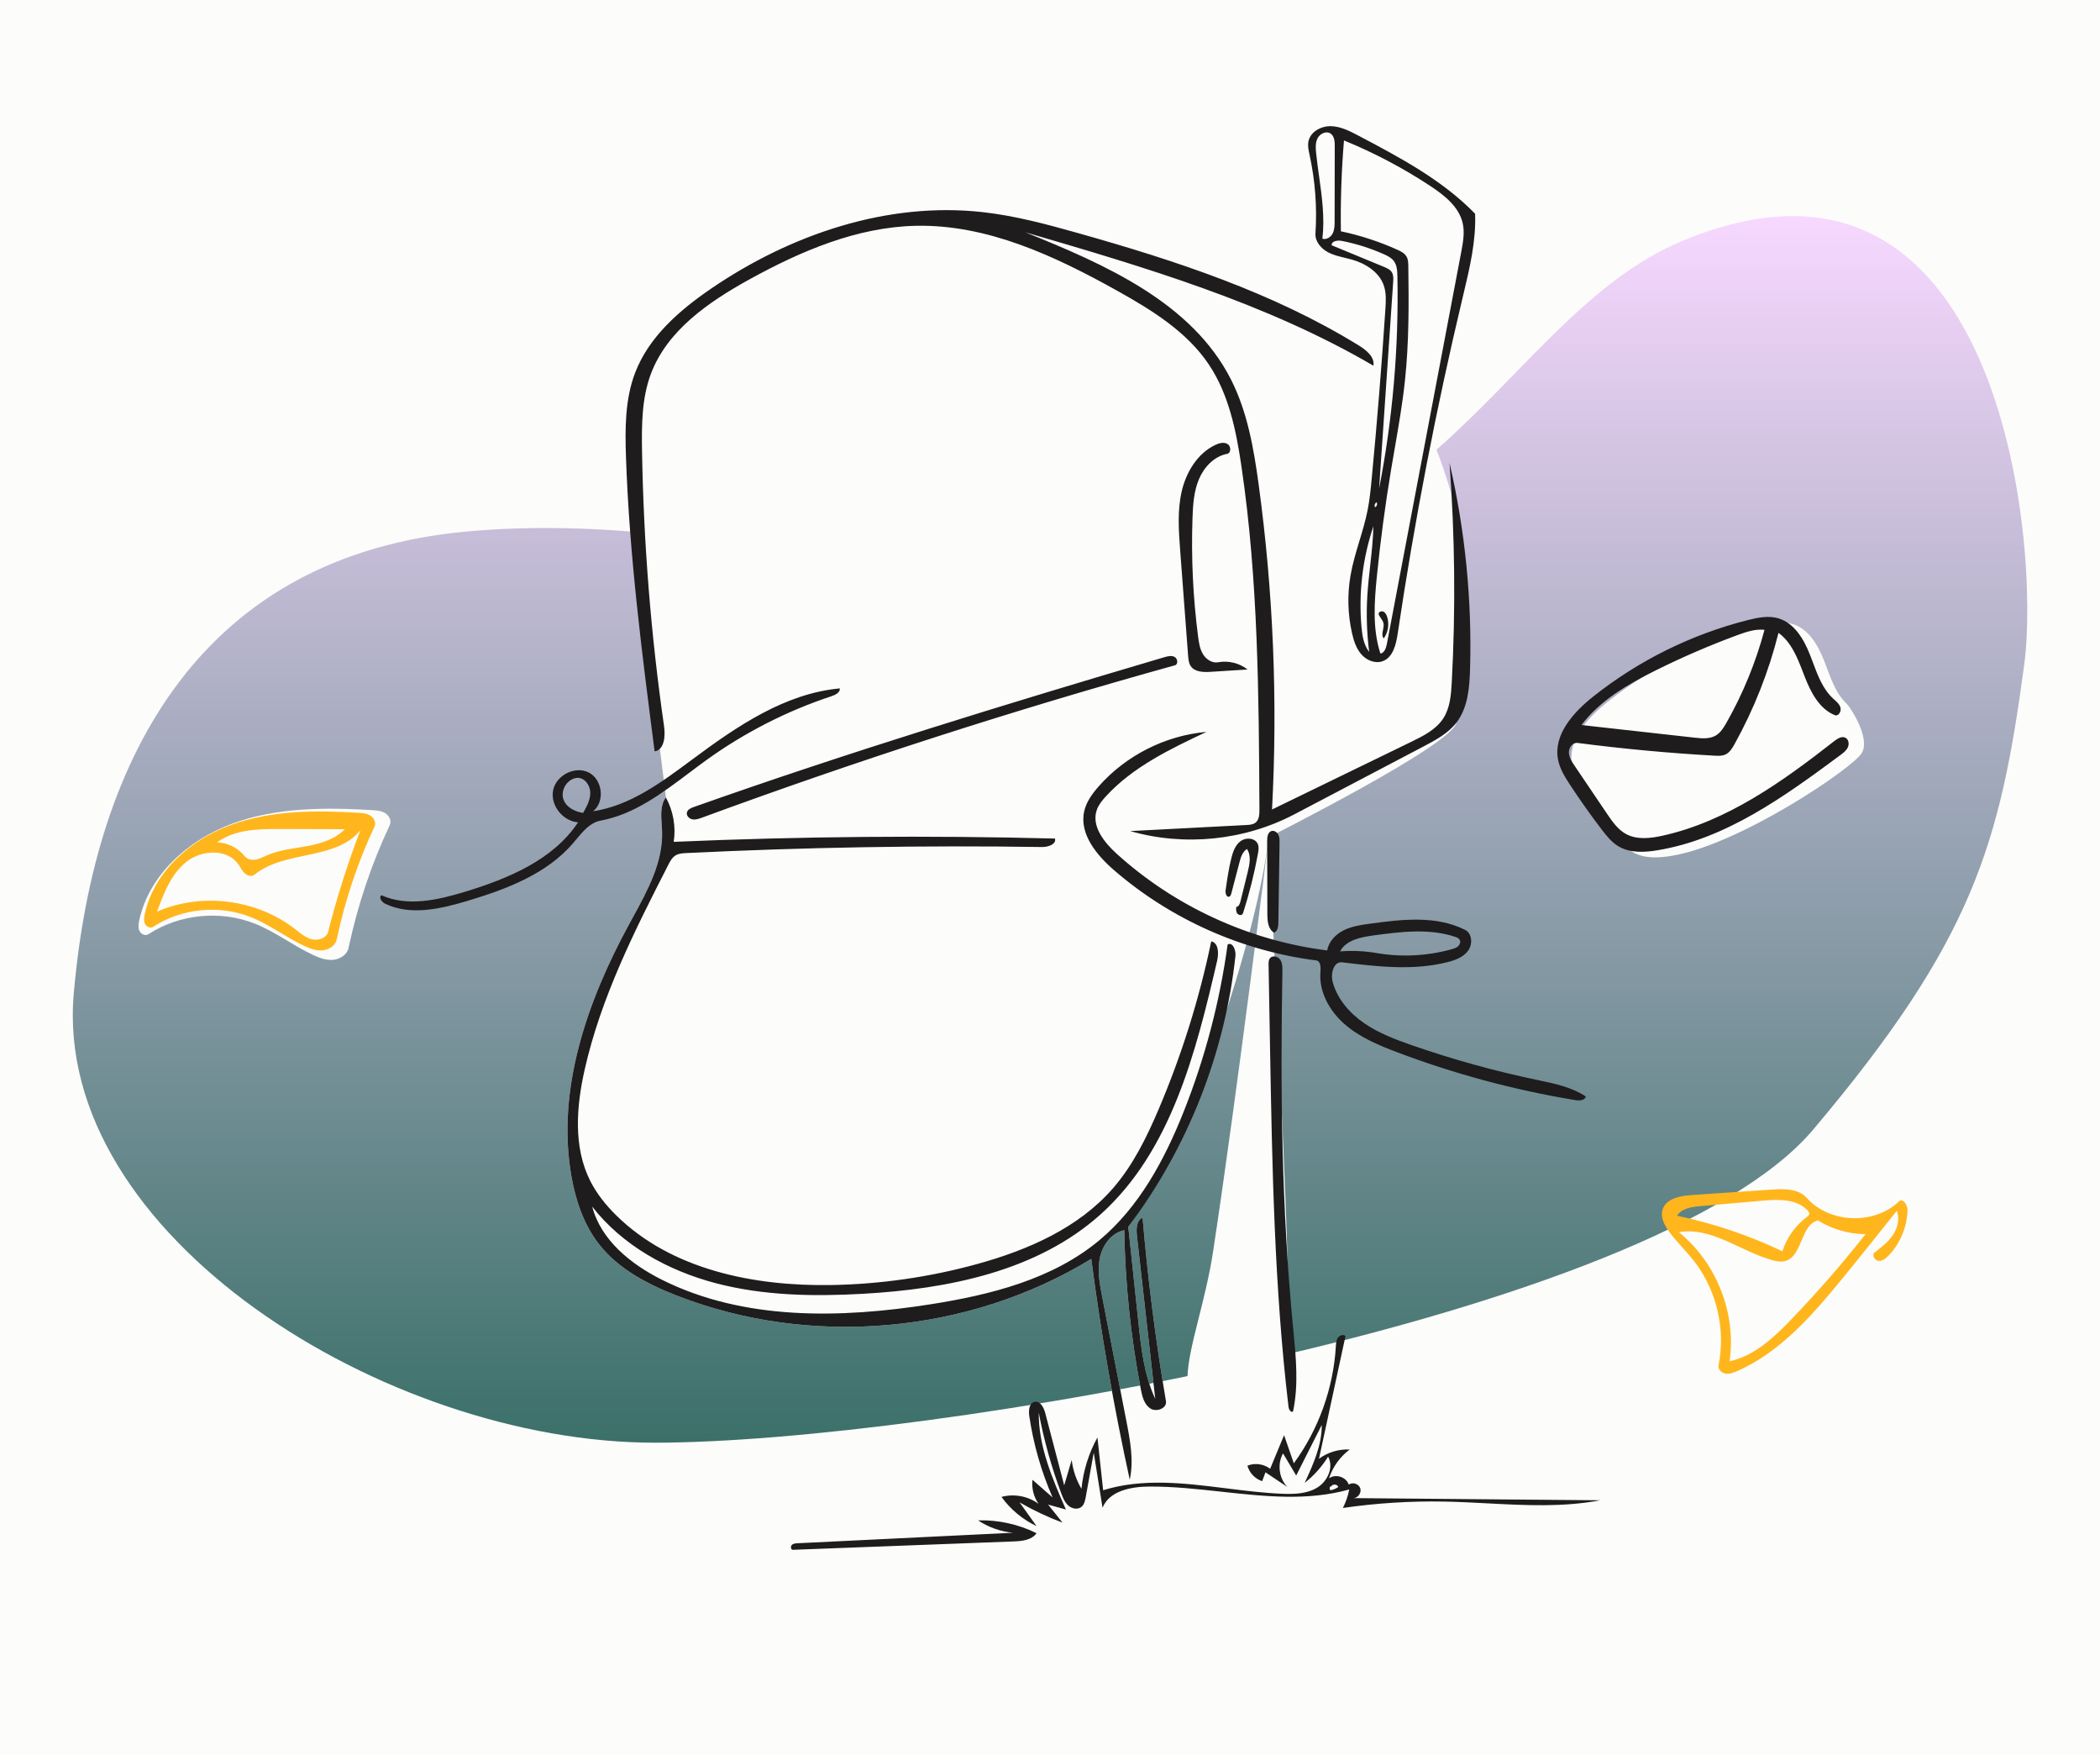 <svg width="158" height="132" viewBox="0 0 158 132" fill="none" xmlns="http://www.w3.org/2000/svg">
<rect width="158" height="132" fill="#FCFCFA"/>
<path fill-rule="evenodd" clip-rule="evenodd" d="M152.297 50.013C150.476 63.585 148.421 70.754 136.428 84.968C124.435 99.181 69.554 108.531 49.265 108.531C28.975 108.531 3.971 92.886 5.549 74.758C7.127 56.63 15.36 41.814 35.067 39.99C55.206 38.126 72.896 46.758 92.668 42.129C109.762 38.126 114.992 22.871 126.732 18.058C150.476 8.324 153.535 40.78 152.297 50.013Z" fill="url(#paint0_linear_1_1569)"/>
<path d="M140.081 56.642C139.41 57.779 130.918 63.532 125.767 64.384C124.77 64.549 123.682 64.605 122.816 64.085C122.305 63.777 121.923 63.298 121.561 62.823C120.734 61.739 119.944 60.625 119.194 59.485C118.8 58.886 118.409 58.26 118.276 57.556C117.921 55.69 119.425 54.015 120.911 52.833C124.327 50.116 128.326 48.137 132.559 47.069C133.308 46.88 134.102 46.72 134.844 46.935C136.049 47.283 136.769 48.502 137.229 49.669C137.688 50.835 138.047 52.111 138.965 52.965C139.175 53.16 140.752 55.505 140.081 56.642Z" fill="#FCFCFA"/>
<path fill-rule="evenodd" clip-rule="evenodd" d="M94.451 106.209C86.209 107.618 90.137 101.628 91.274 94.131C93.141 81.811 95.444 63.09 95.444 63.09C95.444 63.09 96.946 91.617 96.946 98.563C96.946 105.509 95.444 106.039 94.451 106.209Z" fill="#FCFCFA"/>
<path d="M85.644 99.422C85.855 101.405 86.077 103.431 86.92 105.239C86.46 101.145 86 97.051 85.54 92.957C85.483 92.451 85.5 91.808 85.965 91.601C86.359 96.224 86.945 100.831 87.723 105.405C87.816 105.948 87 106.259 86.542 105.953C86.084 105.647 85.937 105.051 85.833 104.51C85.074 100.569 84.656 96.561 84.587 92.548C83.621 92.738 82.943 93.675 82.747 94.641C82.552 95.606 82.74 96.603 82.928 97.57C83.535 100.682 84.141 103.794 84.747 106.907C85.03 108.362 85.314 109.866 85.001 111.316C83.798 105.824 82.831 100.28 82.103 94.705C72.873 100.349 60.98 101.399 50.904 97.458C48.703 96.598 46.518 95.457 45.064 93.594C43.919 92.127 43.308 90.305 42.988 88.471C41.852 81.959 44.181 75.316 47.343 69.51C48.543 67.307 49.909 65.013 49.812 62.507C49.779 61.644 49.593 60.688 50.097 59.987C50.168 60.117 46.798 36.008 48.15 30.675C51.405 17.837 61.978 16.098 68.748 16.257C73.291 16.363 102.083 22.085 106.243 29.866C111.711 40.093 110.55 48.691 109.579 54.361C109.29 56.049 95.448 62.965 95.444 63C94.653 70.357 89.342 86.386 84.889 92.295C85.141 94.671 85.393 97.046 85.644 99.422Z" fill="#FCFCFA"/>
<path fill-rule="evenodd" clip-rule="evenodd" d="M19.184 69.488C16.588 68.452 13.495 68.759 11.154 70.286C10.928 70.433 10.602 70.269 10.49 70.023C10.378 69.777 10.42 69.491 10.477 69.227C11.225 65.787 14.202 63.155 17.514 61.946C20.825 60.736 24.447 60.733 27.967 60.94C28.316 60.96 28.681 60.987 28.979 61.17C29.277 61.353 29.478 61.745 29.329 62.061C27.945 65.01 26.901 68.118 26.227 71.304C26.118 71.821 25.583 72.164 25.055 72.207C24.528 72.25 24.012 72.055 23.533 71.83C22.042 71.128 20.715 70.099 19.184 69.488Z" fill="#FCFCFA"/>
<path fill-rule="evenodd" clip-rule="evenodd" d="M98.973 17.562C99.102 15.589 98.953 13.598 98.533 11.666L98.524 11.624C98.452 11.298 98.379 10.962 98.445 10.635C98.59 9.912 99.393 9.476 100.131 9.492C100.868 9.507 101.551 9.859 102.204 10.203C105.334 11.851 108.52 13.541 110.984 16.079C111.061 18.134 110.577 20.162 110.099 22.163L110.099 22.163L110.054 22.351C108.058 30.717 106.424 39.169 105.158 47.676C105.036 48.491 104.806 49.453 104.033 49.739C103.478 49.943 102.833 49.682 102.439 49.241C102.045 48.8 101.856 48.214 101.725 47.638C101.401 46.215 101.362 44.728 101.611 43.291C101.763 42.412 102.021 41.557 102.278 40.701L102.279 40.701C102.51 39.933 102.741 39.165 102.896 38.379C103.052 37.594 103.13 36.795 103.206 35.998C103.61 31.758 103.953 27.512 104.234 23.262C104.273 22.661 104.31 22.041 104.113 21.473C103.763 20.461 102.744 19.822 101.714 19.528C101.537 19.478 101.356 19.435 101.176 19.392C100.757 19.292 100.337 19.192 99.955 18.997C99.408 18.718 98.933 18.175 98.973 17.562ZM100.885 17.4C102.341 17.707 103.763 18.171 105.12 18.781C105.393 18.903 105.68 19.047 105.828 19.308C105.948 19.52 105.955 19.777 105.959 20.021C106.001 22.894 106.01 25.774 105.706 28.631C105.524 30.341 105.23 32.037 104.937 33.732C104.844 34.269 104.751 34.806 104.661 35.343C104.218 38.001 103.862 40.673 103.593 43.354C103.398 45.299 103.255 47.31 103.86 49.169C104.17 49.112 104.29 48.738 104.349 48.428L109.941 18.954C110.076 18.24 110.211 17.502 110.052 16.793C109.772 15.551 108.67 14.688 107.608 13.987C105.563 12.639 103.386 11.491 101.118 10.564C100.929 12.837 100.852 15.119 100.885 17.4ZM103.761 36.757C104.785 31.501 105.247 26.135 105.138 20.781C105.13 20.377 105.108 19.942 104.861 19.622C104.68 19.388 104.403 19.251 104.132 19.129C103.117 18.674 102.049 18.336 100.956 18.122C100.64 18.061 100.175 18.128 100.189 18.45L104.116 20.072C104.346 20.167 104.591 20.275 104.721 20.487C104.849 20.696 104.837 20.957 104.82 21.201L103.761 36.757ZM100.107 10.044C99.784 9.829 99.316 10.051 99.136 10.395C98.955 10.739 98.983 11.15 99.024 11.536C99.084 12.102 99.162 12.668 99.241 13.235L99.241 13.235L99.241 13.235L99.241 13.236L99.241 13.236L99.241 13.236L99.242 13.237L99.242 13.237C99.461 14.81 99.68 16.384 99.493 17.954C99.79 18.056 100.122 17.846 100.266 17.567C100.41 17.288 100.414 16.961 100.414 16.647L100.424 10.986C100.425 10.64 100.396 10.235 100.107 10.044ZM103.015 49.041C102.836 47.642 102.79 46.226 102.875 44.818C102.921 44.066 103.005 43.316 103.088 42.566L103.088 42.566C103.199 41.574 103.309 40.583 103.332 39.585C102.517 42.013 102.209 44.609 102.434 47.16C102.492 47.823 102.601 48.519 103.015 49.041ZM103.463 38.152C103.595 38.093 103.65 37.908 103.572 37.787C103.439 37.853 103.383 38.039 103.457 38.168L103.463 38.152ZM102.244 25.995C95.754 21.993 88.416 19.595 81.078 17.526C78.732 16.864 76.366 16.23 73.944 15.959C66.767 15.155 59.491 17.631 53.523 21.699C51.13 23.33 48.82 25.337 47.786 28.042C47.019 30.049 47.024 32.26 47.098 34.407C47.353 41.815 48.304 49.178 49.253 56.529C49.996 56.395 50.069 55.369 49.961 54.622C48.974 47.767 48.421 40.85 48.305 33.925C48.273 31.983 48.283 29.992 48.955 28.17C50.172 24.872 53.309 22.715 56.388 21.017C60.265 18.879 64.48 17.081 68.907 16.986C74.27 16.87 79.353 19.249 84.037 21.861C86.649 23.318 89.296 24.944 90.958 27.43C92.466 29.688 93.015 32.439 93.41 35.126C94.667 43.651 94.713 52.303 94.757 60.92C94.758 61.269 94.737 61.669 94.464 61.885C94.277 62.033 94.022 62.052 93.784 62.064L85.035 62.52C89.112 63.692 93.635 63.23 97.39 61.257L107.111 56.15C108.018 55.673 108.954 55.173 109.58 54.361C110.44 53.243 110.563 51.74 110.604 50.33C110.754 45.123 110.233 39.898 109.059 34.823C109.466 40.312 109.523 45.828 109.228 51.325C109.178 52.264 109.102 53.249 108.592 54.039C108.047 54.882 107.099 55.359 106.196 55.798L95.705 60.897C96.139 52.746 95.802 44.554 94.701 36.466C94.33 33.746 93.857 30.987 92.612 28.54C89.67 22.758 83.159 19.897 77.14 17.473C86.138 20.105 95.238 22.781 103.333 27.51C103.438 26.857 102.807 26.343 102.244 25.995ZM135.771 50.877C136.237 52.079 136.893 53.36 138.098 53.819C138.384 53.841 138.554 53.462 138.461 53.191C138.382 52.965 138.198 52.801 138.018 52.639C137.982 52.607 137.947 52.575 137.912 52.543C137.145 51.831 136.768 50.824 136.398 49.831C136.324 49.635 136.251 49.44 136.175 49.247C135.716 48.08 134.995 46.861 133.791 46.513C133.049 46.298 132.254 46.458 131.505 46.647C127.273 47.715 123.273 49.694 119.857 52.411C118.371 53.593 116.868 55.269 117.222 57.134C117.356 57.839 117.747 58.464 118.141 59.063C118.89 60.203 119.68 61.317 120.508 62.402C120.87 62.876 121.251 63.355 121.763 63.663C122.629 64.183 123.717 64.127 124.714 63.962C129.865 63.111 134.274 59.909 138.469 56.801C138.688 56.639 138.915 56.467 139.028 56.22C139.141 55.973 139.093 55.629 138.853 55.502C138.578 55.356 138.253 55.557 138.008 55.75C134.104 58.806 129.934 61.793 125.093 62.867C124.175 63.07 123.164 63.19 122.338 62.741C121.721 62.404 121.304 61.8 120.91 61.218L118.468 57.604C118.262 57.3 118.049 56.973 118.041 56.606C118.034 56.239 118.331 55.841 118.695 55.889C122.118 56.334 125.557 56.654 129.003 56.848C129.277 56.863 129.564 56.876 129.814 56.761C130.136 56.614 130.333 56.289 130.504 55.979C131.963 53.349 133.078 50.528 133.81 47.611C134.784 48.309 135.238 49.492 135.672 50.62C135.705 50.706 135.738 50.792 135.771 50.877ZM132.758 47.38C132.106 49.82 131.142 52.176 129.895 54.372C129.686 54.74 129.454 55.119 129.089 55.333C128.624 55.605 128.046 55.554 127.511 55.494L118.985 54.543C120.399 52.674 122.501 51.461 124.6 50.418C126.588 49.431 128.628 48.551 130.71 47.782C131.369 47.539 132.06 47.303 132.758 47.38ZM85.645 99.421C85.855 101.405 86.077 103.431 86.92 105.239L85.54 92.956C85.484 92.451 85.5 91.807 85.965 91.601C86.359 96.224 86.946 100.831 87.724 105.405C87.816 105.948 87 106.258 86.542 105.952C86.084 105.646 85.938 105.051 85.833 104.51C85.074 100.568 84.657 96.561 84.588 92.547C83.621 92.738 82.943 93.675 82.748 94.64C82.552 95.606 82.741 96.603 82.929 97.57L84.747 106.906C85.031 108.362 85.314 109.866 85.001 111.315C83.799 105.823 82.831 100.28 82.104 94.704C72.874 100.349 60.98 101.398 50.904 97.458C48.704 96.597 46.518 95.457 45.065 93.594C43.92 92.126 43.309 90.304 42.989 88.471C41.852 81.958 44.181 75.315 47.343 69.51C47.426 69.359 47.509 69.207 47.592 69.055C48.724 66.991 49.903 64.841 49.813 62.506C49.807 62.352 49.796 62.195 49.785 62.036L49.785 62.036C49.735 61.31 49.683 60.562 50.097 59.986C50.652 60.996 50.864 62.191 50.689 63.33C60.244 62.919 69.814 62.836 79.376 63.082C79.487 63.521 78.85 63.726 78.397 63.719C69.474 63.586 60.547 63.738 51.634 64.174C51.351 64.188 51.055 64.207 50.816 64.357C50.564 64.515 50.417 64.793 50.282 65.057C47.752 70.007 45.215 75.028 43.992 80.451C43.363 83.239 43.122 86.291 44.411 88.843C44.9 89.811 45.591 90.665 46.363 91.427C50.508 95.515 56.715 96.769 62.535 96.671C66.25 96.608 69.957 96.074 73.539 95.085C77.336 94.037 81.123 92.385 83.715 89.419C85.237 87.677 86.271 85.567 87.177 83.439C88.907 79.375 90.233 75.139 91.131 70.815C91.694 70.933 91.702 71.728 91.572 72.288C89.966 79.214 88.1 86.596 82.813 91.348C78.037 95.641 71.307 96.972 64.896 97.331C61.193 97.538 57.431 97.473 53.844 96.529C50.257 95.585 46.832 93.697 44.555 90.769C45.219 93.301 47.469 95.108 49.811 96.278C55.961 99.349 63.223 99.186 70.013 98.119C74.537 97.408 79.18 96.241 82.7 93.313C85.709 90.81 87.627 87.235 89.07 83.597C90.668 79.57 91.776 75.349 92.363 71.057C92.728 70.826 92.999 71.472 92.953 71.901C92.162 79.258 89.343 86.386 84.889 92.294L85.645 99.421ZM81.368 112.001C80.976 111.339 80.723 110.594 80.632 109.829L80.068 111.74L78.645 106.314C78.535 105.893 78.266 105.366 77.841 105.456C77.427 105.544 77.38 106.112 77.442 106.531C77.752 108.636 78.343 110.699 79.195 112.649L77.682 111.321C77.608 111.953 77.774 112.61 78.14 113.131C77.352 112.551 76.295 112.353 75.35 112.609C76.025 113.547 76.942 114.31 77.987 114.803L76.708 113.018C77.742 113.615 78.824 114.126 79.942 114.545L78.858 113.187L80.197 113.558C79.173 111.228 78.129 108.809 78.154 106.264C78.542 108.334 79.109 110.371 79.848 112.343C79.973 112.678 80.112 113.023 80.379 113.26C80.646 113.498 81.079 113.587 81.359 113.365C81.576 113.192 81.639 112.894 81.689 112.621L82.291 109.278L82.954 113.424C83.456 112.156 85.088 111.838 86.452 111.83C88.253 111.819 90.068 112.017 91.877 112.215C95.14 112.572 98.387 112.927 101.513 112.049C101.421 112.533 101.26 113.003 101.037 113.441C103.559 113.074 106.112 112.913 108.66 112.96C109.736 112.98 110.815 113.036 111.895 113.093H111.895H111.895H111.895H111.895H111.895H111.896H111.896H111.896C114.75 113.243 117.603 113.393 120.4 112.863L101.842 112.7C102.191 112.679 102.458 112.274 102.339 111.946C102.22 111.618 101.755 111.477 101.475 111.684C101.292 111.104 100.472 110.846 99.99 111.217C100.269 110.356 100.822 109.586 101.548 109.045C100.728 109.001 99.896 109.252 99.237 109.742L101.233 100.503C101.065 100.358 100.783 100.456 100.659 100.64C100.535 100.823 100.521 101.055 100.508 101.275L100.508 101.282C100.321 104.437 99.209 107.531 97.344 110.082L96.612 107.964L95.563 110.494C95.087 110.126 94.413 110.033 93.855 110.259C93.998 110.8 94.43 111.255 94.963 111.424L95.212 110.759L96.851 111.857C96.225 111.201 96.089 110.126 96.532 109.335L97.524 110.999L99.447 107.196C99.458 108.723 98.803 110.166 98.162 111.551C98.859 111.005 99.459 110.335 99.923 109.581C100.371 110.375 99.882 111.439 99.102 111.912C98.322 112.385 97.358 112.41 96.447 112.372C95.057 112.313 93.656 112.138 92.257 111.964C89.116 111.572 85.983 111.182 82.999 112.107L82.569 108.139C81.912 109.327 81.5 110.65 81.368 112.001ZM100.091 112.107C100.024 112.026 100.024 111.897 100.092 111.817L100.146 111.837C100.238 111.619 100.621 111.637 100.691 111.863C100.514 111.99 100.307 112.075 100.091 112.107ZM110.23 69.952C108.068 68.86 105.496 69.155 103.097 69.484C102.419 69.576 101.728 69.674 101.114 69.976C100.5 70.278 99.965 70.824 99.859 71.5C94 70.769 88.385 68.19 84.012 64.221C83.063 63.36 82.095 62.134 82.522 60.925C82.656 60.545 82.917 60.225 83.188 59.927C85.227 57.692 88.038 56.348 90.774 55.058C87.673 55.33 84.697 56.838 82.645 59.179C82.174 59.715 81.74 60.314 81.579 61.009C81.178 62.725 82.511 64.334 83.845 65.485C88.1 69.158 93.453 71.543 99.029 72.251C99.363 72.294 99.38 72.764 99.35 73.1C99.214 74.593 100.028 76.05 101.156 77.038C102.284 78.025 103.697 78.618 105.099 79.15C109.442 80.794 113.948 82.006 118.53 82.76C118.832 82.809 119.248 82.786 119.312 82.486C118.255 81.786 116.982 81.52 115.738 81.259L115.536 81.217C112.382 80.553 109.269 79.688 106.224 78.629C104.975 78.195 103.723 77.72 102.633 76.97C101.544 76.22 100.619 75.16 100.271 73.884C100.099 73.254 100.332 72.313 100.98 72.393C103.62 72.715 106.332 73.034 108.91 72.379C109.493 72.231 110.101 72.008 110.457 71.522C110.812 71.037 110.767 70.224 110.23 69.952ZM103.571 71.696C102.665 71.54 101.739 71.499 100.823 71.572C101.268 70.726 102.356 70.504 103.303 70.375C105.362 70.094 107.506 69.821 109.478 70.474C109.609 70.517 109.748 70.572 109.818 70.69C109.911 70.845 109.843 71.056 109.711 71.179C109.58 71.303 109.4 71.359 109.226 71.407C107.393 71.92 105.446 72.019 103.571 71.696ZM73.587 114.373C75.103 114.33 76.629 114.666 77.987 115.34C77.624 115.862 76.894 115.935 76.259 115.959L59.648 116.589C59.495 116.571 59.467 116.336 59.575 116.226C59.682 116.117 59.851 116.103 60.004 116.096L76.22 115.305C75.283 115.219 74.369 114.895 73.587 114.373ZM41.619 59.437C41.383 60.569 42.34 61.776 43.494 61.862C41.608 64.705 38.21 66.107 34.946 67.098C32.908 67.716 30.648 68.223 28.706 67.351C28.465 67.498 28.722 67.861 28.977 67.984C30.867 68.894 33.108 68.387 35.118 67.787C38.066 66.907 41.106 65.77 43.112 63.437C43.194 63.342 43.275 63.244 43.357 63.145L43.358 63.144L43.358 63.144C43.875 62.523 44.413 61.876 45.19 61.733C47.689 61.27 49.771 59.705 51.828 58.158C52.294 57.807 52.76 57.457 53.228 57.121C56.077 55.08 59.235 53.473 62.562 52.373C62.856 52.276 63.214 52.096 63.188 51.787C59.063 52.166 55.457 54.626 52.133 57.097L52.022 57.179C49.762 58.859 47.401 60.614 44.621 61.03C45.529 60.314 45.337 58.659 44.313 58.123C43.288 57.586 41.856 58.305 41.619 59.437ZM42.389 60.128C42.203 59.579 42.489 58.926 42.998 58.648C43.142 58.569 43.304 58.516 43.468 58.516C44.011 58.515 44.408 59.096 44.412 59.639C44.415 60.182 44.14 60.683 43.872 61.156C43.247 61.06 42.591 60.728 42.389 60.128ZM104.112 48.027C103.959 47.856 104.006 47.626 104.055 47.387C104.09 47.218 104.125 47.045 104.091 46.886C104.061 46.748 103.981 46.631 103.9 46.513C103.829 46.409 103.757 46.304 103.721 46.185C103.729 46.028 103.94 45.947 104.083 46.012C104.227 46.078 104.307 46.232 104.358 46.381C104.54 46.927 104.447 47.558 104.112 48.027ZM90.207 36.046C90.591 35.135 91.353 34.327 92.325 34.142C92.639 34.082 92.63 33.563 92.354 33.401C92.079 33.238 91.725 33.334 91.436 33.471C90.09 34.112 89.24 35.523 88.907 36.975C88.574 38.428 88.684 39.942 88.796 41.428L89.391 49.33C89.412 49.598 89.436 49.88 89.586 50.105C89.891 50.561 90.544 50.575 91.091 50.54L93.864 50.364C93.247 49.882 92.421 49.678 91.651 49.821C91.201 49.904 90.75 49.607 90.512 49.217C90.274 48.827 90.204 48.36 90.145 47.907C89.758 44.941 89.617 41.944 89.722 38.956C89.756 37.967 89.823 36.957 90.207 36.046ZM97.285 106.181C97.127 106.295 96.969 106.035 96.947 105.842C95.875 96.837 95.714 87.752 95.553 78.686L95.445 72.574C95.442 72.4 95.445 72.209 95.557 72.076C95.749 71.846 96.154 71.951 96.323 72.199C96.491 72.447 96.491 72.769 96.486 73.068C96.321 81.99 96.429 90.93 97.283 99.812L97.315 100.136V100.136C97.51 102.154 97.709 104.202 97.285 106.181ZM88.379 49.422C88.144 49.293 87.855 49.366 87.598 49.442C75.722 52.955 63.874 56.576 52.2 60.71C51.981 60.787 51.731 60.899 51.681 61.125C51.628 61.365 51.854 61.594 52.095 61.638C52.337 61.683 52.581 61.596 52.811 61.512C64.51 57.208 76.386 53.383 88.398 50.049C88.656 49.977 88.614 49.551 88.379 49.422Z" fill="#1E1C1C"/>
<path fill-rule="evenodd" clip-rule="evenodd" d="M130.691 103.151C130.414 103.272 130.115 103.385 129.817 103.334C129.52 103.283 129.241 103.003 129.301 102.707C129.848 100.001 129.161 97.07 127.47 94.888C126.877 94.123 126.172 93.45 125.594 92.673C125.23 92.184 124.907 91.569 125.091 90.988C125.354 90.161 126.411 89.96 127.277 89.901C129.289 89.763 131.302 89.626 133.314 89.489C134.241 89.426 135.309 89.417 135.928 90.11C137.651 92.04 141.01 92.169 142.876 90.378C143.165 90.101 143.529 90.653 143.517 91.053C143.481 92.311 142.963 93.55 142.091 94.458C141.886 94.672 141.623 94.882 141.328 94.852C141.032 94.821 140.814 94.397 141.05 94.216C141.555 93.828 142.07 93.43 142.424 92.9C142.778 92.371 142.95 91.677 142.709 91.087C141.409 92.731 140.096 94.366 138.772 95.991C136.475 98.808 134.019 101.689 130.691 103.151ZM134.321 94.862C133.99 94.953 133.637 94.883 133.307 94.79C130.932 94.119 128.744 92.263 126.314 92.697C129.147 94.979 130.652 98.805 130.131 102.405C131.998 102.005 133.472 100.611 134.794 99.234C136.751 97.196 138.609 95.063 140.359 92.845C139.101 92.835 137.847 92.472 136.778 91.809C135.458 92.135 135.632 94.499 134.321 94.862ZM136.046 91.114C135.259 90.186 133.845 90.215 132.633 90.321C131.053 90.46 129.472 90.599 127.892 90.738C127.25 90.794 126.513 90.907 126.179 91.457C128.914 92.03 131.581 92.929 134.104 94.13C134.429 93.111 135.079 92.198 135.937 91.558C136.033 91.487 136.144 91.394 136.131 91.275C136.124 91.213 136.085 91.161 136.046 91.114V91.114Z" fill="#FFB61D"/>
<path fill-rule="evenodd" clip-rule="evenodd" d="M18.878 68.995C16.497 68.043 13.661 68.326 11.515 69.728C11.307 69.864 11.008 69.712 10.905 69.487C10.803 69.261 10.841 68.998 10.894 68.755C11.579 65.595 14.309 63.178 17.346 62.066C20.383 60.955 23.704 60.952 26.932 61.142C27.252 61.161 27.587 61.186 27.86 61.354C28.133 61.522 28.317 61.882 28.181 62.173C26.911 64.881 25.955 67.737 25.337 70.664C25.236 71.138 24.745 71.453 24.262 71.493C23.779 71.533 23.305 71.354 22.866 71.147C21.498 70.502 20.282 69.557 18.878 68.995ZM19.15 65.798C18.938 65.97 18.606 65.879 18.407 65.692C18.207 65.506 18.093 65.247 17.936 65.023C17.095 63.823 15.163 63.922 14.018 64.838C12.874 65.755 12.32 67.202 11.815 68.579C15.174 67.12 19.311 67.643 22.2 69.893C22.595 70.2 22.986 70.546 23.472 70.664C23.957 70.783 24.57 70.57 24.692 70.086C25.35 67.497 26.16 64.947 27.117 62.453C25.28 64.736 21.424 63.95 19.15 65.798ZM18.419 64.418C18.608 64.655 18.95 64.718 19.248 64.665C19.546 64.611 19.817 64.463 20.095 64.342C21.051 63.926 22.11 63.834 23.136 63.644C24.161 63.453 25.218 63.132 25.94 62.379C24.312 62.374 22.683 62.369 21.055 62.364C19.418 62.36 17.655 62.394 16.34 63.369C17.14 63.398 17.92 63.792 18.419 64.418Z" fill="#FFB61D"/>
<path fill-rule="evenodd" clip-rule="evenodd" d="M95.354 68.777C95.35 67.345 95.346 65.912 95.342 64.48C95.341 64.069 95.34 63.657 95.339 63.246C95.338 62.962 95.386 62.608 95.655 62.519C95.859 62.453 96.084 62.599 96.179 62.791C96.274 62.983 96.273 63.208 96.27 63.422C96.24 65.421 96.21 67.42 96.181 69.419C96.176 69.706 96.128 70.06 95.859 70.161C95.41 69.906 95.355 69.293 95.354 68.777H95.354Z" fill="#1E1C1C"/>
<path fill-rule="evenodd" clip-rule="evenodd" d="M92.494 67.451C92.287 67.542 92.18 67.201 92.212 66.977C92.327 66.174 92.442 65.371 92.637 64.584C92.758 64.095 92.933 63.579 93.338 63.278C93.742 62.976 94.436 63.029 94.634 63.493C94.73 63.718 94.69 63.975 94.646 64.215C94.374 65.703 94.007 67.174 93.549 68.615C93.53 68.677 93.508 68.74 93.462 68.785C93.349 68.893 93.146 68.82 93.068 68.685C92.99 68.55 93 68.383 93.013 68.227C93.199 68.214 93.285 67.995 93.33 67.813C93.513 67.073 93.695 66.333 93.878 65.593C94.02 65.017 94.15 64.361 93.819 63.868C93.479 64.077 93.352 64.501 93.251 64.886C93.047 65.663 92.844 66.439 92.641 67.215C92.616 67.308 92.582 67.413 92.494 67.451L92.494 67.451Z" fill="#1E1C1C"/>
<defs>
<linearGradient id="paint0_linear_1_1569" x1="79.003" y1="16.257" x2="79.003" y2="108.531" gradientUnits="userSpaceOnUse">
<stop stop-color="#F7D8FF"/>
<stop offset="1" stop-color="#3B7069"/>
</linearGradient>
</defs>
</svg>
